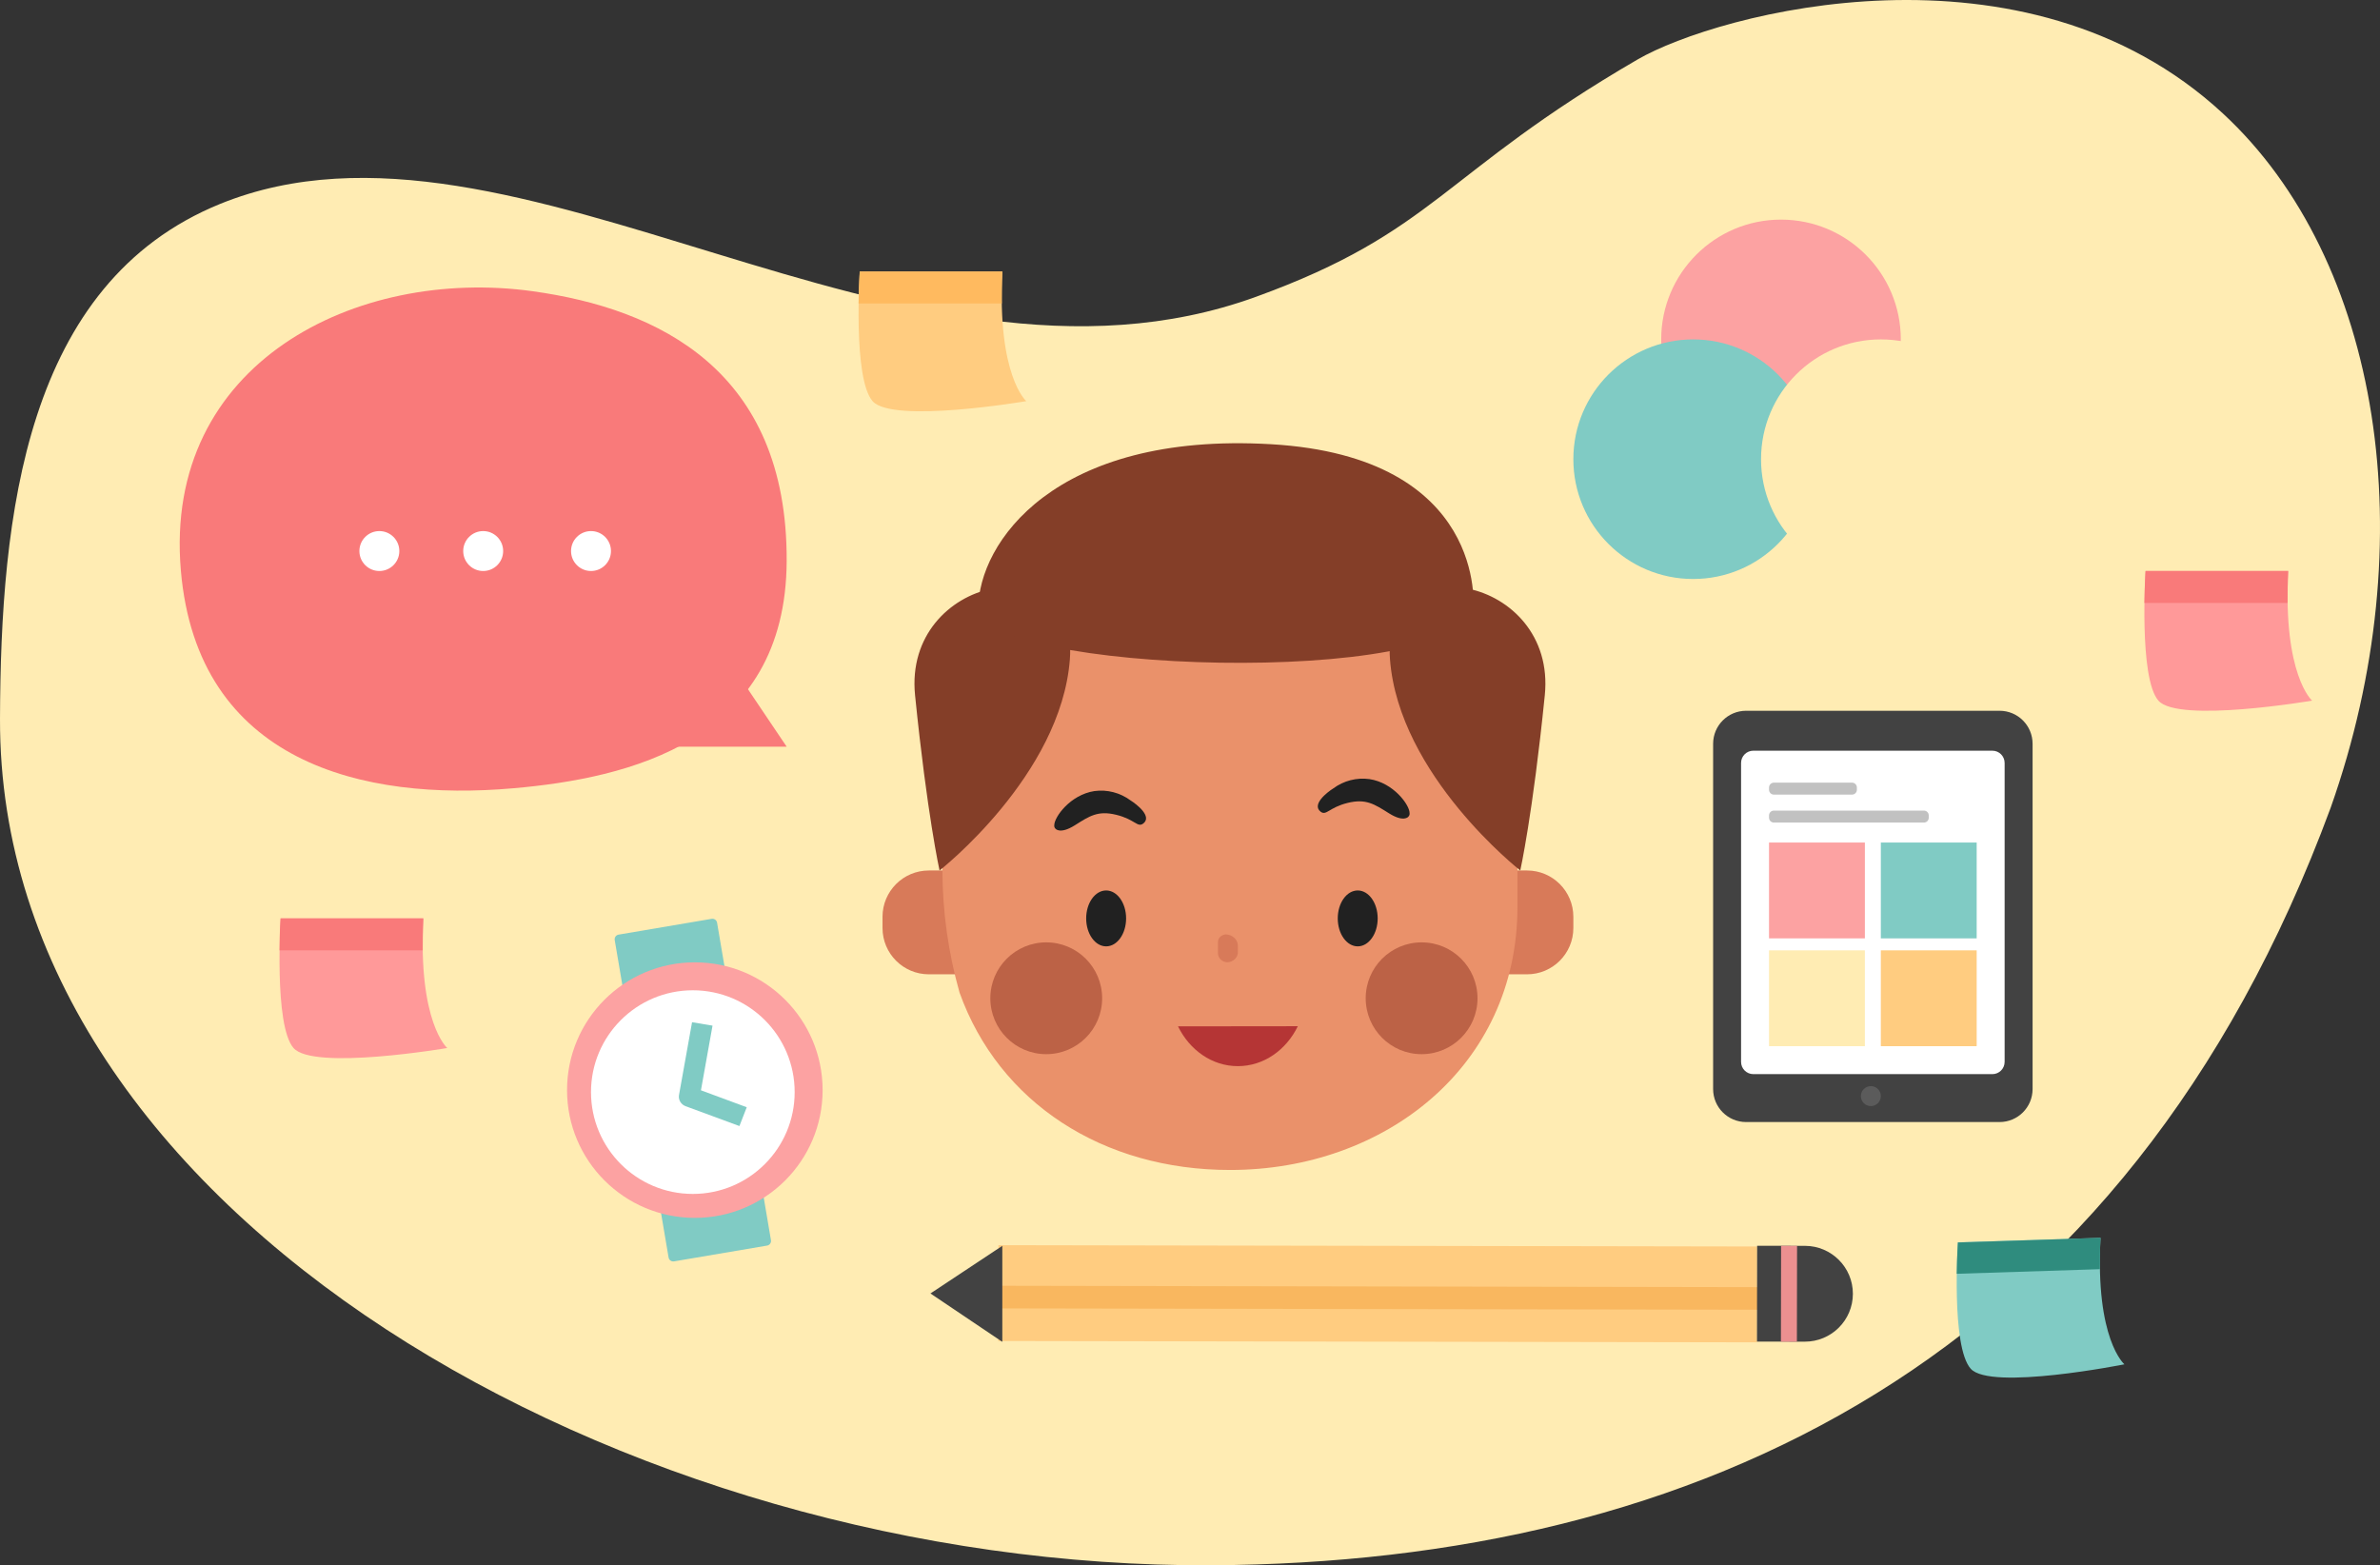 <?xml version="1.0" encoding="UTF-8"?>
<svg width="596px" height="392px" viewBox="0 0 596 392" version="1.1" xmlns="http://www.w3.org/2000/svg" xmlns:xlink="http://www.w3.org/1999/xlink">
    <rect x="0" y="0" width="596" height="392" fill="#333333" stroke="none"/>
    <!-- Generator: Sketch 52.2 (67145) - http://www.bohemiancoding.com/sketch -->
    <title>Asset 52</title>
    <desc>Created with Sketch.</desc>
    <g id="Page-1" stroke="none" stroke-width="1" fill="none" fill-rule="evenodd">
        <g id="companies" transform="translate(-714, -170)" fill-rule="nonzero">
            <g id="header" transform="translate(130, 170)">
                <g id="Asset-52" transform="translate(584, 0)">
                    <path d="M583.66,202.243 C607.313,135.37 596.242,65.008 556.628,28.386 C507.069,-17.49 430.128,3.293 410.113,14.877 C360.858,43.506 359.552,57.984 314.521,74.33 C225.956,106.516 129.102,21.091 55.192,51.037 C6.218,70.93 0.158,129.269 0.001,180.008 C-0.393,304.149 156.878,392.783 303.336,391.995 C424.778,391.364 532.378,341.222 583.66,202.243 Z" id="Shape" fill="#FFECB3"></path>
                    <path d="M196.999,140.45 C197.168,92.793 164.948,77.308 133.38,72.932 C89.403,66.827 40.781,90.785 45.292,142.896 C49.454,191.057 91.012,200.73 128.543,197.408 C157.264,194.906 196.842,185.75 196.999,140.45 Z" id="Shape" fill="#F97A7A"></path>
                    <polygon id="Shape" fill="#F97A7A" points="166 187 197 187 181.506 164"></polygon>
                    <path d="M250.04,312 L439.96,312 C439.982,312 440,312.018 440,312.04 L440,335.96 C440,335.982 439.982,336 439.96,336 L250.04,336 C250.018,336 250,335.982 250,335.96 L250,312.04 C250,312.018 250.018,312 250.04,312 Z" id="Rectangle-path" fill="#FFCC80" transform="translate(345, 324) rotate(0.1) translate(-345, -324) "></path>
                    <path d="M440.303,328 L250.866,327.669 C249.423,327.705 248.189,326.584 248.01,325.077 C247.944,324.287 248.196,323.504 248.705,322.919 C249.214,322.334 249.933,322 250.686,322 L440.123,322.343 C441.566,322.3 442.805,323.416 442.99,324.923 C443.056,325.715 442.802,326.5 442.291,327.086 C441.78,327.671 441.058,328.003 440.303,328 Z" id="Shape" fill="#F9B75F"></path>
                    <path d="M440,312 L451.978,312 C458.617,312 464,317.373 464,324 C464,330.627 458.617,336 451.978,336 L440,336 L440,312.045 L440,312 Z" id="Shape" fill="#424242" transform="translate(452, 324) rotate(0.1) translate(-452, -324) "></path>
                    <path d="M446.04,312 L449.96,312 C449.982,312 450,312.018 450,312.04 L450,335.96 C450,335.982 449.982,336 449.96,336 L446.04,336 C446.018,336 446,335.982 446,335.96 L446,312.04 C446,312.018 446.018,312 446.04,312 Z" id="Rectangle-path" fill="#FF9999" opacity="0.9" transform="translate(448, 324) rotate(0.1) translate(-448, -324) "></path>
                    <path d="M251,312 L233,323.927 L250.931,336 C250.931,336 251,336 251,336 L251,312.067 L251,312 Z" id="Shape" fill="#424242"></path>
                    <path d="M133.18,260 L213.82,260 C214.472,260 215,260.528 215,261.18 L215,284.82 C215,285.472 214.472,286 213.82,286 L133.18,286 C132.528,286 132,285.472 132,284.82 L132,261.18 C132,260.528 132.528,260 133.18,260 Z" id="Rectangle-path" fill="#80CBC4" transform="translate(173.5, 273) rotate(-99.63) translate(-173.5, -273) "></path>
                    <circle id="Oval" fill="#FCA2A2" cx="174" cy="273" r="32"></circle>
                    <circle id="Oval" fill="#FFFFFF" cx="173.5" cy="273.5" r="25.5"></circle>
                    <path d="M185.165,282 L171.676,277.024 C170.517,276.588 169.832,275.425 170.036,274.237 L173.305,256 L178.432,256.855 L175.53,273.048 L187,277.291 L185.165,282 Z" id="Shape" fill="#80CBC4"></path>
                    <circle id="Oval" fill="#FCA2A2" style="mix-blend-mode: multiply;" cx="446" cy="85" r="30"></circle>
                    <circle id="Oval" fill="#80CBC4" style="mix-blend-mode: multiply;" cx="424" cy="115" r="30"></circle>
                    <circle id="Oval" fill="#FFECB3" style="mix-blend-mode: multiply;" cx="471" cy="115" r="30"></circle>
                    <path d="M502,241 C502,241 496.977,246.916 496.213,250.872 C495.449,254.828 496.988,264 496.988,264 C496.988,264 497.625,253.922 498.4,250.872 C499.176,247.822 502,241 502,241 Z" id="Shape" fill="#D87755"></path>
                    <path d="M437.26,178 L500.74,178 C505.302,178 509,181.698 509,186.26 L509,272.74 C509,277.302 505.302,281 500.74,281 L437.26,281 C432.698,281 429,277.302 429,272.74 L429,186.26 C429,181.698 432.698,178 437.26,178 Z" id="Rectangle-path" fill="#424242"></path>
                    <path d="M439.07,188 L498.93,188 C500.626,188 502,189.374 502,191.07 L502,265.93 C502,267.626 500.626,269 498.93,269 L439.07,269 C437.374,269 436,267.626 436,265.93 L436,191.07 C436,189.374 437.374,188 439.07,188 Z" id="Rectangle-path" fill="#FFFFFF"></path>
                    <polygon id="Rectangle-path" fill="#FCA2A2" points="443 211 467 211 467 235 443 235"></polygon>
                    <polygon id="Rectangle-path" fill="#80CBC4" points="471 211 495 211 495 235 471 235"></polygon>
                    <polygon id="Rectangle-path" fill="#FFECB3" points="443 238 467 238 467 262 443 262"></polygon>
                    <polygon id="Rectangle-path" fill="#FFCC80" points="471 238 495 238 495 262 471 262"></polygon>
                    <path d="M444.21,203 L481.79,203 C482.458,203 483,203.542 483,204.21 L483,204.79 C483,205.458 482.458,206 481.79,206 L444.21,206 C443.542,206 443,205.458 443,204.79 L443,204.21 C443,203.542 443.542,203 444.21,203 Z" id="Rectangle-path" fill="#C1C1C1"></path>
                    <path d="M444.22,196 L463.78,196 C464.454,196 465,196.546 465,197.22 L465,197.78 C465,198.454 464.454,199 463.78,199 L444.22,199 C443.546,199 443,198.454 443,197.78 L443,197.22 C443,196.546 443.546,196 444.22,196 Z" id="Rectangle-path" fill="#C1C1C1"></path>
                    <circle id="Oval" fill="#5B5B5B" cx="468.5" cy="274.5" r="2.5"></circle>
                    <path d="M360.6,218 L382.4,218 C388.807,218 394,223.193 394,229.6 L394,232.4 C394,238.807 388.807,244 382.4,244 L360.6,244 C354.193,244 349,238.807 349,232.4 L349,229.6 C349,223.193 354.193,218 360.6,218 Z" id="Rectangle-path" fill="#D87A59"></path>
                    <path d="M232.6,218 L254.4,218 C260.807,218 266,223.193 266,229.6 L266,232.4 C266,238.807 260.807,244 254.4,244 L232.6,244 C226.193,244 221,238.807 221,232.4 L221,229.6 C221,223.193 226.193,218 232.6,218 Z" id="Rectangle-path" fill="#D87A59"></path>
                    <path d="M240.29,248.581 C250.175,276.142 276.149,293.022 308.068,293 C346.696,293 380.034,267.116 380,227.041 L380,209.035 C380,165.381 356.041,130.966 313.922,131 L303.677,131 C266.264,131 235.966,161.566 236,200.324 L236,218.004 C236.034,228.344 237.477,238.631 240.29,248.581 Z" id="Shape" fill="#EA916A"></path>
                    <ellipse id="Oval" fill="#212121" cx="340" cy="230" rx="5" ry="7"></ellipse>
                    <path d="M325,257 C322.098,262.951 316.475,266.989 310.006,267 C303.536,267.011 297.902,262.973 295,257.034 L325,257 Z" id="Shape" fill="#B53535"></path>
                    <path d="M307.012,234 C308.759,234.102 310.089,235.448 309.995,237.02 L309.995,238.308 C310.083,239.704 308.905,240.904 307.353,241 C305.973,240.921 304.924,239.855 305.004,238.614 L305.004,236.038 C304.969,235.528 305.161,235.026 305.538,234.644 C305.915,234.262 306.445,234.03 307.012,234 Z" id="Shape" fill="#D87A59"></path>
                    <ellipse id="Oval" fill="#212121" cx="277" cy="230" rx="5" ry="7"></ellipse>
                    <path d="M352.985,203.595 C352.985,201.598 348.979,196.027 342.953,195.116 C339.747,194.672 336.498,195.508 333.873,197.452 C332.364,198.398 328.369,201.481 330.729,203.291 C332.148,204.354 332.818,202.228 337.437,201.084 C342.056,199.939 344.156,201.376 347.844,203.688 C351.533,206 352.656,204.552 352.656,204.552 C352.92,204.314 353.045,203.951 352.985,203.595 Z" id="Shape" fill="#212121"></path>
                    <path d="M264.013,206.634 C264.013,204.633 267.998,199.052 274.038,198.116 C277.244,197.673 280.494,198.51 283.12,200.456 C284.63,201.404 288.626,204.481 286.276,206.248 C284.857,207.324 284.187,205.195 279.555,204.06 C274.923,202.925 272.834,204.364 269.156,206.681 C265.477,208.997 264.331,207.558 264.331,207.558 C264.078,207.326 263.958,206.978 264.013,206.634 Z" id="Shape" fill="#212121"></path>
                    <circle id="Oval" fill="#BC6246" cx="356" cy="250" r="14"></circle>
                    <circle id="Oval" fill="#BC6246" cx="262" cy="250" r="14"></circle>
                    <path d="M380.706,218 C380.706,218 350.315,194.222 348.082,165.133 C345.849,136.045 389.888,144.083 386.85,174.115 C383.812,204.146 380.706,218 380.706,218 Z" id="Shape" fill="#843E28"></path>
                    <path d="M235.283,218 C235.283,218 265.673,194.222 267.917,165.133 C270.161,136.045 226.112,144.083 229.15,174.115 C232.188,204.146 235.283,218 235.283,218 Z" id="Shape" fill="#843E28"></path>
                    <path d="M368.947,152.329 C368.947,152.329 372.635,114.402 318.278,111.245 C263.921,108.089 245,136.128 245,152.329 C245,168.531 364.866,172.477 368.947,152.329 Z" id="Shape" fill="#843E28"></path>
                    <circle id="Oval" fill="#FFFFFF" cx="95" cy="138" r="5"></circle>
                    <circle id="Oval" fill="#FFFFFF" cx="121" cy="138" r="5"></circle>
                    <circle id="Oval" fill="#FFFFFF" cx="148" cy="138" r="5"></circle>
                    <path d="M526.018,310 L490.307,311.11 C490.307,311.11 488.533,337.206 493.51,342.781 C498.487,348.355 532,341.67 532,341.67 C532,341.67 524.657,335.485 526.018,310 Z" id="Shape" fill="#80CBC4"></path>
                    <path d="M525.855,317.848 C525.855,315.439 525.855,312.858 526,310 L490.29,311.152 C490.29,311.152 490.067,314.46 490,319 L525.855,317.848 Z" id="Shape" fill="#2F8C7E"></path>
                    <path d="M106.018,230 L70.304,230 C70.304,230 68.541,256.747 73.507,262.461 C78.474,268.174 112,262.461 112,262.461 C112,262.461 104.634,256.121 106.018,230 Z" id="Shape" fill="#FF9999"></path>
                    <path d="M105.866,238 C105.866,235.548 105.866,232.921 106,230 L70.246,230 C70.246,230 70,233.39 70,238 L105.866,238 Z" id="Shape" fill="#F97A7A"></path>
                    <path d="M573.018,143 L537.304,143 C537.304,143 535.541,169.747 540.507,175.461 C545.474,181.174 579,175.461 579,175.461 C579,175.461 571.667,169.11 573.018,143 Z" id="Shape" fill="#FF9999"></path>
                    <path d="M572.866,151 C572.866,148.545 572.866,145.913 573,143 L537.279,143 C537.279,143 537.067,146.372 537,151 L572.866,151 Z" id="Shape" fill="#F97A7A"></path>
                    <path d="M251.018,68 L215.307,68 C215.307,68 213.533,94.747 218.51,100.461 C223.487,106.174 257,100.461 257,100.461 C257,100.461 249.657,94.121 251.018,68 Z" id="Shape" fill="#FFCC80"></path>
                    <path d="M250.866,76 C250.866,73.545 250.866,70.913 251,68 L215.29,68 C215.29,68 215.067,71.372 215,76 L250.866,76 Z" id="Shape" fill="#FFBA5F"></path>
                </g>
            </g>
        </g>
    </g>
</svg>